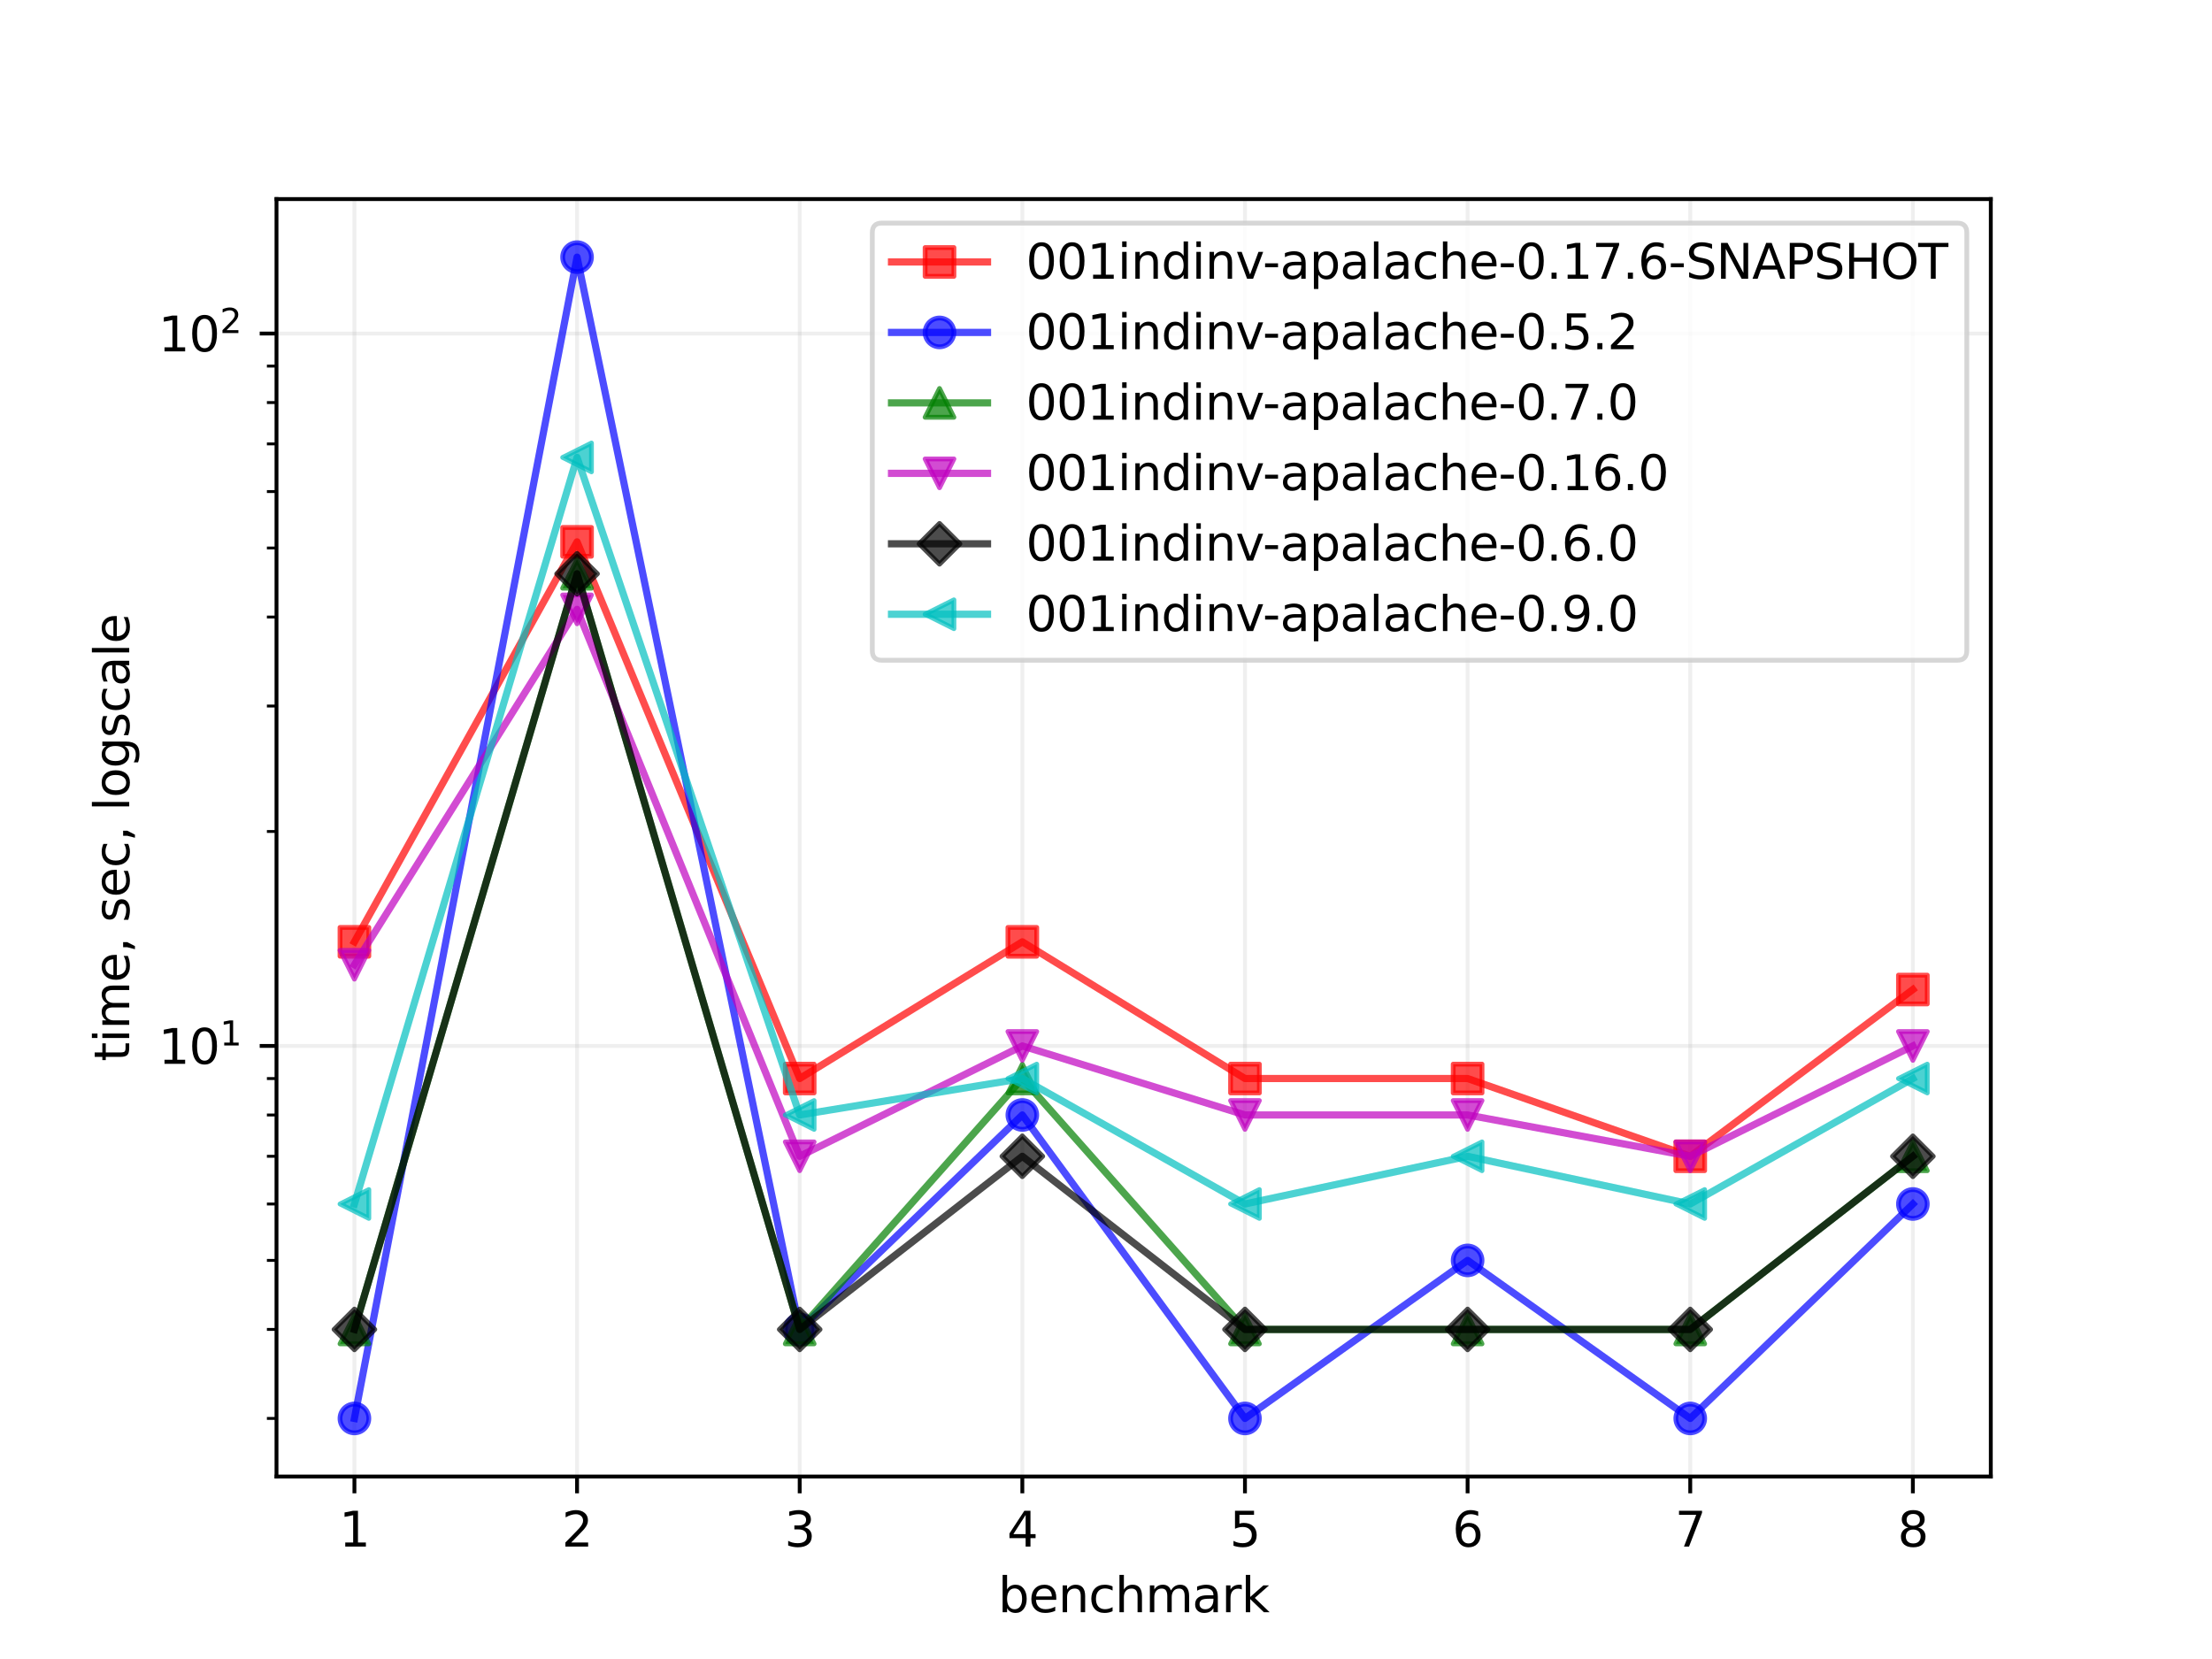<?xml version="1.0" encoding="utf-8" standalone="no"?>
<!DOCTYPE svg PUBLIC "-//W3C//DTD SVG 1.1//EN"
  "http://www.w3.org/Graphics/SVG/1.1/DTD/svg11.dtd">
<svg xmlns:xlink="http://www.w3.org/1999/xlink" width="460.8pt" height="345.6pt" viewBox="0 0 460.8 345.6" xmlns="http://www.w3.org/2000/svg" version="1.1">
 <defs>
  <style type="text/css">*{stroke-linejoin: round; stroke-linecap: butt}</style>
 </defs>
 <g id="figure_1">
  <g id="patch_1">
   <path d="M 0 345.6 
L 460.8 345.6 
L 460.8 0 
L 0 0 
z
" style="fill: #ffffff"/>
  </g>
  <g id="axes_1">
   <g id="patch_2">
    <path d="M 57.6 307.584 
L 414.72 307.584 
L 414.72 41.472 
L 57.6 41.472 
z
" style="fill: #ffffff"/>
   </g>
   <g id="matplotlib.axis_1">
    <g id="xtick_1">
     <g id="line2d_1">
      <path d="M 73.833 307.584 
L 73.833 41.472 
" clip-path="url(#p9f2b29bfc2)" style="fill: none; stroke: #b0b0b0; stroke-opacity: 0.2; stroke-width: 0.8; stroke-linecap: square"/>
     </g>
     <g id="line2d_2">
      <defs>
       <path id="mc6faf57402" d="M 0 0 
L 0 3.5 
" style="stroke: #000000; stroke-width: 0.8"/>
      </defs>
      <g>
       <use xlink:href="#mc6faf57402" x="73.833" y="307.584" style="stroke: #000000; stroke-width: 0.8"/>
      </g>
     </g>
     <g id="text_1">
      <!-- 1 -->
      <g transform="translate(70.651 322.182)scale(0.1 -0.1)">
       <defs>
        <path id="DejaVuSans-31" d="M 794 531 
L 1825 531 
L 1825 4091 
L 703 3866 
L 703 4441 
L 1819 4666 
L 2450 4666 
L 2450 531 
L 3481 531 
L 3481 0 
L 794 0 
L 794 531 
z
" transform="scale(0.016)"/>
       </defs>
       <use xlink:href="#DejaVuSans-31"/>
      </g>
     </g>
    </g>
    <g id="xtick_2">
     <g id="line2d_3">
      <path d="M 120.212 307.584 
L 120.212 41.472 
" clip-path="url(#p9f2b29bfc2)" style="fill: none; stroke: #b0b0b0; stroke-opacity: 0.2; stroke-width: 0.8; stroke-linecap: square"/>
     </g>
     <g id="line2d_4">
      <g>
       <use xlink:href="#mc6faf57402" x="120.212" y="307.584" style="stroke: #000000; stroke-width: 0.8"/>
      </g>
     </g>
     <g id="text_2">
      <!-- 2 -->
      <g transform="translate(117.031 322.182)scale(0.1 -0.1)">
       <defs>
        <path id="DejaVuSans-32" d="M 1228 531 
L 3431 531 
L 3431 0 
L 469 0 
L 469 531 
Q 828 903 1448 1529 
Q 2069 2156 2228 2338 
Q 2531 2678 2651 2914 
Q 2772 3150 2772 3378 
Q 2772 3750 2511 3984 
Q 2250 4219 1831 4219 
Q 1534 4219 1204 4116 
Q 875 4013 500 3803 
L 500 4441 
Q 881 4594 1212 4672 
Q 1544 4750 1819 4750 
Q 2544 4750 2975 4387 
Q 3406 4025 3406 3419 
Q 3406 3131 3298 2873 
Q 3191 2616 2906 2266 
Q 2828 2175 2409 1742 
Q 1991 1309 1228 531 
z
" transform="scale(0.016)"/>
       </defs>
       <use xlink:href="#DejaVuSans-32"/>
      </g>
     </g>
    </g>
    <g id="xtick_3">
     <g id="line2d_5">
      <path d="M 166.591 307.584 
L 166.591 41.472 
" clip-path="url(#p9f2b29bfc2)" style="fill: none; stroke: #b0b0b0; stroke-opacity: 0.2; stroke-width: 0.8; stroke-linecap: square"/>
     </g>
     <g id="line2d_6">
      <g>
       <use xlink:href="#mc6faf57402" x="166.591" y="307.584" style="stroke: #000000; stroke-width: 0.8"/>
      </g>
     </g>
     <g id="text_3">
      <!-- 3 -->
      <g transform="translate(163.41 322.182)scale(0.1 -0.1)">
       <defs>
        <path id="DejaVuSans-33" d="M 2597 2516 
Q 3050 2419 3304 2112 
Q 3559 1806 3559 1356 
Q 3559 666 3084 287 
Q 2609 -91 1734 -91 
Q 1441 -91 1130 -33 
Q 819 25 488 141 
L 488 750 
Q 750 597 1062 519 
Q 1375 441 1716 441 
Q 2309 441 2620 675 
Q 2931 909 2931 1356 
Q 2931 1769 2642 2001 
Q 2353 2234 1838 2234 
L 1294 2234 
L 1294 2753 
L 1863 2753 
Q 2328 2753 2575 2939 
Q 2822 3125 2822 3475 
Q 2822 3834 2567 4026 
Q 2313 4219 1838 4219 
Q 1578 4219 1281 4162 
Q 984 4106 628 3988 
L 628 4550 
Q 988 4650 1302 4700 
Q 1616 4750 1894 4750 
Q 2613 4750 3031 4423 
Q 3450 4097 3450 3541 
Q 3450 3153 3228 2886 
Q 3006 2619 2597 2516 
z
" transform="scale(0.016)"/>
       </defs>
       <use xlink:href="#DejaVuSans-33"/>
      </g>
     </g>
    </g>
    <g id="xtick_4">
     <g id="line2d_7">
      <path d="M 212.97 307.584 
L 212.97 41.472 
" clip-path="url(#p9f2b29bfc2)" style="fill: none; stroke: #b0b0b0; stroke-opacity: 0.2; stroke-width: 0.8; stroke-linecap: square"/>
     </g>
     <g id="line2d_8">
      <g>
       <use xlink:href="#mc6faf57402" x="212.97" y="307.584" style="stroke: #000000; stroke-width: 0.8"/>
      </g>
     </g>
     <g id="text_4">
      <!-- 4 -->
      <g transform="translate(209.789 322.182)scale(0.1 -0.1)">
       <defs>
        <path id="DejaVuSans-34" d="M 2419 4116 
L 825 1625 
L 2419 1625 
L 2419 4116 
z
M 2253 4666 
L 3047 4666 
L 3047 1625 
L 3713 1625 
L 3713 1100 
L 3047 1100 
L 3047 0 
L 2419 0 
L 2419 1100 
L 313 1100 
L 313 1709 
L 2253 4666 
z
" transform="scale(0.016)"/>
       </defs>
       <use xlink:href="#DejaVuSans-34"/>
      </g>
     </g>
    </g>
    <g id="xtick_5">
     <g id="line2d_9">
      <path d="M 259.35 307.584 
L 259.35 41.472 
" clip-path="url(#p9f2b29bfc2)" style="fill: none; stroke: #b0b0b0; stroke-opacity: 0.2; stroke-width: 0.8; stroke-linecap: square"/>
     </g>
     <g id="line2d_10">
      <g>
       <use xlink:href="#mc6faf57402" x="259.35" y="307.584" style="stroke: #000000; stroke-width: 0.8"/>
      </g>
     </g>
     <g id="text_5">
      <!-- 5 -->
      <g transform="translate(256.168 322.182)scale(0.1 -0.1)">
       <defs>
        <path id="DejaVuSans-35" d="M 691 4666 
L 3169 4666 
L 3169 4134 
L 1269 4134 
L 1269 2991 
Q 1406 3038 1543 3061 
Q 1681 3084 1819 3084 
Q 2600 3084 3056 2656 
Q 3513 2228 3513 1497 
Q 3513 744 3044 326 
Q 2575 -91 1722 -91 
Q 1428 -91 1123 -41 
Q 819 9 494 109 
L 494 744 
Q 775 591 1075 516 
Q 1375 441 1709 441 
Q 2250 441 2565 725 
Q 2881 1009 2881 1497 
Q 2881 1984 2565 2268 
Q 2250 2553 1709 2553 
Q 1456 2553 1204 2497 
Q 953 2441 691 2322 
L 691 4666 
z
" transform="scale(0.016)"/>
       </defs>
       <use xlink:href="#DejaVuSans-35"/>
      </g>
     </g>
    </g>
    <g id="xtick_6">
     <g id="line2d_11">
      <path d="M 305.729 307.584 
L 305.729 41.472 
" clip-path="url(#p9f2b29bfc2)" style="fill: none; stroke: #b0b0b0; stroke-opacity: 0.2; stroke-width: 0.8; stroke-linecap: square"/>
     </g>
     <g id="line2d_12">
      <g>
       <use xlink:href="#mc6faf57402" x="305.729" y="307.584" style="stroke: #000000; stroke-width: 0.8"/>
      </g>
     </g>
     <g id="text_6">
      <!-- 6 -->
      <g transform="translate(302.548 322.182)scale(0.1 -0.1)">
       <defs>
        <path id="DejaVuSans-36" d="M 2113 2584 
Q 1688 2584 1439 2293 
Q 1191 2003 1191 1497 
Q 1191 994 1439 701 
Q 1688 409 2113 409 
Q 2538 409 2786 701 
Q 3034 994 3034 1497 
Q 3034 2003 2786 2293 
Q 2538 2584 2113 2584 
z
M 3366 4563 
L 3366 3988 
Q 3128 4100 2886 4159 
Q 2644 4219 2406 4219 
Q 1781 4219 1451 3797 
Q 1122 3375 1075 2522 
Q 1259 2794 1537 2939 
Q 1816 3084 2150 3084 
Q 2853 3084 3261 2657 
Q 3669 2231 3669 1497 
Q 3669 778 3244 343 
Q 2819 -91 2113 -91 
Q 1303 -91 875 529 
Q 447 1150 447 2328 
Q 447 3434 972 4092 
Q 1497 4750 2381 4750 
Q 2619 4750 2861 4703 
Q 3103 4656 3366 4563 
z
" transform="scale(0.016)"/>
       </defs>
       <use xlink:href="#DejaVuSans-36"/>
      </g>
     </g>
    </g>
    <g id="xtick_7">
     <g id="line2d_13">
      <path d="M 352.108 307.584 
L 352.108 41.472 
" clip-path="url(#p9f2b29bfc2)" style="fill: none; stroke: #b0b0b0; stroke-opacity: 0.2; stroke-width: 0.8; stroke-linecap: square"/>
     </g>
     <g id="line2d_14">
      <g>
       <use xlink:href="#mc6faf57402" x="352.108" y="307.584" style="stroke: #000000; stroke-width: 0.8"/>
      </g>
     </g>
     <g id="text_7">
      <!-- 7 -->
      <g transform="translate(348.927 322.182)scale(0.1 -0.1)">
       <defs>
        <path id="DejaVuSans-37" d="M 525 4666 
L 3525 4666 
L 3525 4397 
L 1831 0 
L 1172 0 
L 2766 4134 
L 525 4134 
L 525 4666 
z
" transform="scale(0.016)"/>
       </defs>
       <use xlink:href="#DejaVuSans-37"/>
      </g>
     </g>
    </g>
    <g id="xtick_8">
     <g id="line2d_15">
      <path d="M 398.487 307.584 
L 398.487 41.472 
" clip-path="url(#p9f2b29bfc2)" style="fill: none; stroke: #b0b0b0; stroke-opacity: 0.2; stroke-width: 0.8; stroke-linecap: square"/>
     </g>
     <g id="line2d_16">
      <g>
       <use xlink:href="#mc6faf57402" x="398.487" y="307.584" style="stroke: #000000; stroke-width: 0.8"/>
      </g>
     </g>
     <g id="text_8">
      <!-- 8 -->
      <g transform="translate(395.306 322.182)scale(0.1 -0.1)">
       <defs>
        <path id="DejaVuSans-38" d="M 2034 2216 
Q 1584 2216 1326 1975 
Q 1069 1734 1069 1313 
Q 1069 891 1326 650 
Q 1584 409 2034 409 
Q 2484 409 2743 651 
Q 3003 894 3003 1313 
Q 3003 1734 2745 1975 
Q 2488 2216 2034 2216 
z
M 1403 2484 
Q 997 2584 770 2862 
Q 544 3141 544 3541 
Q 544 4100 942 4425 
Q 1341 4750 2034 4750 
Q 2731 4750 3128 4425 
Q 3525 4100 3525 3541 
Q 3525 3141 3298 2862 
Q 3072 2584 2669 2484 
Q 3125 2378 3379 2068 
Q 3634 1759 3634 1313 
Q 3634 634 3220 271 
Q 2806 -91 2034 -91 
Q 1263 -91 848 271 
Q 434 634 434 1313 
Q 434 1759 690 2068 
Q 947 2378 1403 2484 
z
M 1172 3481 
Q 1172 3119 1398 2916 
Q 1625 2713 2034 2713 
Q 2441 2713 2670 2916 
Q 2900 3119 2900 3481 
Q 2900 3844 2670 4047 
Q 2441 4250 2034 4250 
Q 1625 4250 1398 4047 
Q 1172 3844 1172 3481 
z
" transform="scale(0.016)"/>
       </defs>
       <use xlink:href="#DejaVuSans-38"/>
      </g>
     </g>
    </g>
    <g id="text_9">
     <!-- benchmark -->
     <g transform="translate(207.937 335.861)scale(0.1 -0.1)">
      <defs>
       <path id="DejaVuSans-62" d="M 3116 1747 
Q 3116 2381 2855 2742 
Q 2594 3103 2138 3103 
Q 1681 3103 1420 2742 
Q 1159 2381 1159 1747 
Q 1159 1113 1420 752 
Q 1681 391 2138 391 
Q 2594 391 2855 752 
Q 3116 1113 3116 1747 
z
M 1159 2969 
Q 1341 3281 1617 3432 
Q 1894 3584 2278 3584 
Q 2916 3584 3314 3078 
Q 3713 2572 3713 1747 
Q 3713 922 3314 415 
Q 2916 -91 2278 -91 
Q 1894 -91 1617 61 
Q 1341 213 1159 525 
L 1159 0 
L 581 0 
L 581 4863 
L 1159 4863 
L 1159 2969 
z
" transform="scale(0.016)"/>
       <path id="DejaVuSans-65" d="M 3597 1894 
L 3597 1613 
L 953 1613 
Q 991 1019 1311 708 
Q 1631 397 2203 397 
Q 2534 397 2845 478 
Q 3156 559 3463 722 
L 3463 178 
Q 3153 47 2828 -22 
Q 2503 -91 2169 -91 
Q 1331 -91 842 396 
Q 353 884 353 1716 
Q 353 2575 817 3079 
Q 1281 3584 2069 3584 
Q 2775 3584 3186 3129 
Q 3597 2675 3597 1894 
z
M 3022 2063 
Q 3016 2534 2758 2815 
Q 2500 3097 2075 3097 
Q 1594 3097 1305 2825 
Q 1016 2553 972 2059 
L 3022 2063 
z
" transform="scale(0.016)"/>
       <path id="DejaVuSans-6e" d="M 3513 2113 
L 3513 0 
L 2938 0 
L 2938 2094 
Q 2938 2591 2744 2837 
Q 2550 3084 2163 3084 
Q 1697 3084 1428 2787 
Q 1159 2491 1159 1978 
L 1159 0 
L 581 0 
L 581 3500 
L 1159 3500 
L 1159 2956 
Q 1366 3272 1645 3428 
Q 1925 3584 2291 3584 
Q 2894 3584 3203 3211 
Q 3513 2838 3513 2113 
z
" transform="scale(0.016)"/>
       <path id="DejaVuSans-63" d="M 3122 3366 
L 3122 2828 
Q 2878 2963 2633 3030 
Q 2388 3097 2138 3097 
Q 1578 3097 1268 2742 
Q 959 2388 959 1747 
Q 959 1106 1268 751 
Q 1578 397 2138 397 
Q 2388 397 2633 464 
Q 2878 531 3122 666 
L 3122 134 
Q 2881 22 2623 -34 
Q 2366 -91 2075 -91 
Q 1284 -91 818 406 
Q 353 903 353 1747 
Q 353 2603 823 3093 
Q 1294 3584 2113 3584 
Q 2378 3584 2631 3529 
Q 2884 3475 3122 3366 
z
" transform="scale(0.016)"/>
       <path id="DejaVuSans-68" d="M 3513 2113 
L 3513 0 
L 2938 0 
L 2938 2094 
Q 2938 2591 2744 2837 
Q 2550 3084 2163 3084 
Q 1697 3084 1428 2787 
Q 1159 2491 1159 1978 
L 1159 0 
L 581 0 
L 581 4863 
L 1159 4863 
L 1159 2956 
Q 1366 3272 1645 3428 
Q 1925 3584 2291 3584 
Q 2894 3584 3203 3211 
Q 3513 2838 3513 2113 
z
" transform="scale(0.016)"/>
       <path id="DejaVuSans-6d" d="M 3328 2828 
Q 3544 3216 3844 3400 
Q 4144 3584 4550 3584 
Q 5097 3584 5394 3201 
Q 5691 2819 5691 2113 
L 5691 0 
L 5113 0 
L 5113 2094 
Q 5113 2597 4934 2840 
Q 4756 3084 4391 3084 
Q 3944 3084 3684 2787 
Q 3425 2491 3425 1978 
L 3425 0 
L 2847 0 
L 2847 2094 
Q 2847 2600 2669 2842 
Q 2491 3084 2119 3084 
Q 1678 3084 1418 2786 
Q 1159 2488 1159 1978 
L 1159 0 
L 581 0 
L 581 3500 
L 1159 3500 
L 1159 2956 
Q 1356 3278 1631 3431 
Q 1906 3584 2284 3584 
Q 2666 3584 2933 3390 
Q 3200 3197 3328 2828 
z
" transform="scale(0.016)"/>
       <path id="DejaVuSans-61" d="M 2194 1759 
Q 1497 1759 1228 1600 
Q 959 1441 959 1056 
Q 959 750 1161 570 
Q 1363 391 1709 391 
Q 2188 391 2477 730 
Q 2766 1069 2766 1631 
L 2766 1759 
L 2194 1759 
z
M 3341 1997 
L 3341 0 
L 2766 0 
L 2766 531 
Q 2569 213 2275 61 
Q 1981 -91 1556 -91 
Q 1019 -91 701 211 
Q 384 513 384 1019 
Q 384 1609 779 1909 
Q 1175 2209 1959 2209 
L 2766 2209 
L 2766 2266 
Q 2766 2663 2505 2880 
Q 2244 3097 1772 3097 
Q 1472 3097 1187 3025 
Q 903 2953 641 2809 
L 641 3341 
Q 956 3463 1253 3523 
Q 1550 3584 1831 3584 
Q 2591 3584 2966 3190 
Q 3341 2797 3341 1997 
z
" transform="scale(0.016)"/>
       <path id="DejaVuSans-72" d="M 2631 2963 
Q 2534 3019 2420 3045 
Q 2306 3072 2169 3072 
Q 1681 3072 1420 2755 
Q 1159 2438 1159 1844 
L 1159 0 
L 581 0 
L 581 3500 
L 1159 3500 
L 1159 2956 
Q 1341 3275 1631 3429 
Q 1922 3584 2338 3584 
Q 2397 3584 2469 3576 
Q 2541 3569 2628 3553 
L 2631 2963 
z
" transform="scale(0.016)"/>
       <path id="DejaVuSans-6b" d="M 581 4863 
L 1159 4863 
L 1159 1991 
L 2875 3500 
L 3609 3500 
L 1753 1863 
L 3688 0 
L 2938 0 
L 1159 1709 
L 1159 0 
L 581 0 
L 581 4863 
z
" transform="scale(0.016)"/>
      </defs>
      <use xlink:href="#DejaVuSans-62"/>
      <use xlink:href="#DejaVuSans-65" x="63.477"/>
      <use xlink:href="#DejaVuSans-6e" x="125"/>
      <use xlink:href="#DejaVuSans-63" x="188.379"/>
      <use xlink:href="#DejaVuSans-68" x="243.359"/>
      <use xlink:href="#DejaVuSans-6d" x="306.738"/>
      <use xlink:href="#DejaVuSans-61" x="404.15"/>
      <use xlink:href="#DejaVuSans-72" x="465.43"/>
      <use xlink:href="#DejaVuSans-6b" x="506.543"/>
     </g>
    </g>
   </g>
   <g id="matplotlib.axis_2">
    <g id="ytick_1">
     <g id="line2d_17">
      <path d="M 57.6 217.888 
L 414.72 217.888 
" clip-path="url(#p9f2b29bfc2)" style="fill: none; stroke: #b0b0b0; stroke-opacity: 0.2; stroke-width: 0.8; stroke-linecap: square"/>
     </g>
     <g id="line2d_18">
      <defs>
       <path id="m0eb044077b" d="M 0 0 
L -3.5 0 
" style="stroke: #000000; stroke-width: 0.8"/>
      </defs>
      <g>
       <use xlink:href="#m0eb044077b" x="57.6" y="217.888" style="stroke: #000000; stroke-width: 0.8"/>
      </g>
     </g>
     <g id="text_10">
      <!-- $\mathdefault{10^{1}}$ -->
      <g transform="translate(33 221.687)scale(0.1 -0.1)">
       <defs>
        <path id="DejaVuSans-30" d="M 2034 4250 
Q 1547 4250 1301 3770 
Q 1056 3291 1056 2328 
Q 1056 1369 1301 889 
Q 1547 409 2034 409 
Q 2525 409 2770 889 
Q 3016 1369 3016 2328 
Q 3016 3291 2770 3770 
Q 2525 4250 2034 4250 
z
M 2034 4750 
Q 2819 4750 3233 4129 
Q 3647 3509 3647 2328 
Q 3647 1150 3233 529 
Q 2819 -91 2034 -91 
Q 1250 -91 836 529 
Q 422 1150 422 2328 
Q 422 3509 836 4129 
Q 1250 4750 2034 4750 
z
" transform="scale(0.016)"/>
       </defs>
       <use xlink:href="#DejaVuSans-31" transform="translate(0 0.684)"/>
       <use xlink:href="#DejaVuSans-30" transform="translate(63.623 0.684)"/>
       <use xlink:href="#DejaVuSans-31" transform="translate(128.203 38.966)scale(0.7)"/>
      </g>
     </g>
    </g>
    <g id="ytick_2">
     <g id="line2d_19">
      <path d="M 57.6 69.479 
L 414.72 69.479 
" clip-path="url(#p9f2b29bfc2)" style="fill: none; stroke: #b0b0b0; stroke-opacity: 0.2; stroke-width: 0.8; stroke-linecap: square"/>
     </g>
     <g id="line2d_20">
      <g>
       <use xlink:href="#m0eb044077b" x="57.6" y="69.479" style="stroke: #000000; stroke-width: 0.8"/>
      </g>
     </g>
     <g id="text_11">
      <!-- $\mathdefault{10^{2}}$ -->
      <g transform="translate(33 73.278)scale(0.1 -0.1)">
       <use xlink:href="#DejaVuSans-31" transform="translate(0 0.766)"/>
       <use xlink:href="#DejaVuSans-30" transform="translate(63.623 0.766)"/>
       <use xlink:href="#DejaVuSans-32" transform="translate(128.203 39.047)scale(0.7)"/>
      </g>
     </g>
    </g>
    <g id="ytick_3">
     <g id="line2d_21">
      <defs>
       <path id="m41d580a6a0" d="M 0 0 
L -2 0 
" style="stroke: #000000; stroke-width: 0.6"/>
      </defs>
      <g>
       <use xlink:href="#m41d580a6a0" x="57.6" y="295.488" style="stroke: #000000; stroke-width: 0.6"/>
      </g>
     </g>
    </g>
    <g id="ytick_4">
     <g id="line2d_22">
      <g>
       <use xlink:href="#m41d580a6a0" x="57.6" y="276.946" style="stroke: #000000; stroke-width: 0.6"/>
      </g>
     </g>
    </g>
    <g id="ytick_5">
     <g id="line2d_23">
      <g>
       <use xlink:href="#m41d580a6a0" x="57.6" y="262.564" style="stroke: #000000; stroke-width: 0.6"/>
      </g>
     </g>
    </g>
    <g id="ytick_6">
     <g id="line2d_24">
      <g>
       <use xlink:href="#m41d580a6a0" x="57.6" y="250.812" style="stroke: #000000; stroke-width: 0.6"/>
      </g>
     </g>
    </g>
    <g id="ytick_7">
     <g id="line2d_25">
      <g>
       <use xlink:href="#m41d580a6a0" x="57.6" y="240.877" style="stroke: #000000; stroke-width: 0.6"/>
      </g>
     </g>
    </g>
    <g id="ytick_8">
     <g id="line2d_26">
      <g>
       <use xlink:href="#m41d580a6a0" x="57.6" y="232.27" style="stroke: #000000; stroke-width: 0.6"/>
      </g>
     </g>
    </g>
    <g id="ytick_9">
     <g id="line2d_27">
      <g>
       <use xlink:href="#m41d580a6a0" x="57.6" y="224.679" style="stroke: #000000; stroke-width: 0.6"/>
      </g>
     </g>
    </g>
    <g id="ytick_10">
     <g id="line2d_28">
      <g>
       <use xlink:href="#m41d580a6a0" x="57.6" y="173.212" style="stroke: #000000; stroke-width: 0.6"/>
      </g>
     </g>
    </g>
    <g id="ytick_11">
     <g id="line2d_29">
      <g>
       <use xlink:href="#m41d580a6a0" x="57.6" y="147.079" style="stroke: #000000; stroke-width: 0.6"/>
      </g>
     </g>
    </g>
    <g id="ytick_12">
     <g id="line2d_30">
      <g>
       <use xlink:href="#m41d580a6a0" x="57.6" y="128.537" style="stroke: #000000; stroke-width: 0.6"/>
      </g>
     </g>
    </g>
    <g id="ytick_13">
     <g id="line2d_31">
      <g>
       <use xlink:href="#m41d580a6a0" x="57.6" y="114.155" style="stroke: #000000; stroke-width: 0.6"/>
      </g>
     </g>
    </g>
    <g id="ytick_14">
     <g id="line2d_32">
      <g>
       <use xlink:href="#m41d580a6a0" x="57.6" y="102.403" style="stroke: #000000; stroke-width: 0.6"/>
      </g>
     </g>
    </g>
    <g id="ytick_15">
     <g id="line2d_33">
      <g>
       <use xlink:href="#m41d580a6a0" x="57.6" y="92.468" style="stroke: #000000; stroke-width: 0.6"/>
      </g>
     </g>
    </g>
    <g id="ytick_16">
     <g id="line2d_34">
      <g>
       <use xlink:href="#m41d580a6a0" x="57.6" y="83.861" style="stroke: #000000; stroke-width: 0.6"/>
      </g>
     </g>
    </g>
    <g id="ytick_17">
     <g id="line2d_35">
      <g>
       <use xlink:href="#m41d580a6a0" x="57.6" y="76.27" style="stroke: #000000; stroke-width: 0.6"/>
      </g>
     </g>
    </g>
    <g id="text_12">
     <!-- time, sec, logscale -->
     <g transform="translate(26.92 221.117)rotate(-90)scale(0.1 -0.1)">
      <defs>
       <path id="DejaVuSans-74" d="M 1172 4494 
L 1172 3500 
L 2356 3500 
L 2356 3053 
L 1172 3053 
L 1172 1153 
Q 1172 725 1289 603 
Q 1406 481 1766 481 
L 2356 481 
L 2356 0 
L 1766 0 
Q 1100 0 847 248 
Q 594 497 594 1153 
L 594 3053 
L 172 3053 
L 172 3500 
L 594 3500 
L 594 4494 
L 1172 4494 
z
" transform="scale(0.016)"/>
       <path id="DejaVuSans-69" d="M 603 3500 
L 1178 3500 
L 1178 0 
L 603 0 
L 603 3500 
z
M 603 4863 
L 1178 4863 
L 1178 4134 
L 603 4134 
L 603 4863 
z
" transform="scale(0.016)"/>
       <path id="DejaVuSans-2c" d="M 750 794 
L 1409 794 
L 1409 256 
L 897 -744 
L 494 -744 
L 750 256 
L 750 794 
z
" transform="scale(0.016)"/>
       <path id="DejaVuSans-20" transform="scale(0.016)"/>
       <path id="DejaVuSans-73" d="M 2834 3397 
L 2834 2853 
Q 2591 2978 2328 3040 
Q 2066 3103 1784 3103 
Q 1356 3103 1142 2972 
Q 928 2841 928 2578 
Q 928 2378 1081 2264 
Q 1234 2150 1697 2047 
L 1894 2003 
Q 2506 1872 2764 1633 
Q 3022 1394 3022 966 
Q 3022 478 2636 193 
Q 2250 -91 1575 -91 
Q 1294 -91 989 -36 
Q 684 19 347 128 
L 347 722 
Q 666 556 975 473 
Q 1284 391 1588 391 
Q 1994 391 2212 530 
Q 2431 669 2431 922 
Q 2431 1156 2273 1281 
Q 2116 1406 1581 1522 
L 1381 1569 
Q 847 1681 609 1914 
Q 372 2147 372 2553 
Q 372 3047 722 3315 
Q 1072 3584 1716 3584 
Q 2034 3584 2315 3537 
Q 2597 3491 2834 3397 
z
" transform="scale(0.016)"/>
       <path id="DejaVuSans-6c" d="M 603 4863 
L 1178 4863 
L 1178 0 
L 603 0 
L 603 4863 
z
" transform="scale(0.016)"/>
       <path id="DejaVuSans-6f" d="M 1959 3097 
Q 1497 3097 1228 2736 
Q 959 2375 959 1747 
Q 959 1119 1226 758 
Q 1494 397 1959 397 
Q 2419 397 2687 759 
Q 2956 1122 2956 1747 
Q 2956 2369 2687 2733 
Q 2419 3097 1959 3097 
z
M 1959 3584 
Q 2709 3584 3137 3096 
Q 3566 2609 3566 1747 
Q 3566 888 3137 398 
Q 2709 -91 1959 -91 
Q 1206 -91 779 398 
Q 353 888 353 1747 
Q 353 2609 779 3096 
Q 1206 3584 1959 3584 
z
" transform="scale(0.016)"/>
       <path id="DejaVuSans-67" d="M 2906 1791 
Q 2906 2416 2648 2759 
Q 2391 3103 1925 3103 
Q 1463 3103 1205 2759 
Q 947 2416 947 1791 
Q 947 1169 1205 825 
Q 1463 481 1925 481 
Q 2391 481 2648 825 
Q 2906 1169 2906 1791 
z
M 3481 434 
Q 3481 -459 3084 -895 
Q 2688 -1331 1869 -1331 
Q 1566 -1331 1297 -1286 
Q 1028 -1241 775 -1147 
L 775 -588 
Q 1028 -725 1275 -790 
Q 1522 -856 1778 -856 
Q 2344 -856 2625 -561 
Q 2906 -266 2906 331 
L 2906 616 
Q 2728 306 2450 153 
Q 2172 0 1784 0 
Q 1141 0 747 490 
Q 353 981 353 1791 
Q 353 2603 747 3093 
Q 1141 3584 1784 3584 
Q 2172 3584 2450 3431 
Q 2728 3278 2906 2969 
L 2906 3500 
L 3481 3500 
L 3481 434 
z
" transform="scale(0.016)"/>
      </defs>
      <use xlink:href="#DejaVuSans-74"/>
      <use xlink:href="#DejaVuSans-69" x="39.209"/>
      <use xlink:href="#DejaVuSans-6d" x="66.992"/>
      <use xlink:href="#DejaVuSans-65" x="164.404"/>
      <use xlink:href="#DejaVuSans-2c" x="225.928"/>
      <use xlink:href="#DejaVuSans-20" x="257.715"/>
      <use xlink:href="#DejaVuSans-73" x="289.502"/>
      <use xlink:href="#DejaVuSans-65" x="341.602"/>
      <use xlink:href="#DejaVuSans-63" x="403.125"/>
      <use xlink:href="#DejaVuSans-2c" x="458.105"/>
      <use xlink:href="#DejaVuSans-20" x="489.893"/>
      <use xlink:href="#DejaVuSans-6c" x="521.68"/>
      <use xlink:href="#DejaVuSans-6f" x="549.463"/>
      <use xlink:href="#DejaVuSans-67" x="610.645"/>
      <use xlink:href="#DejaVuSans-73" x="674.121"/>
      <use xlink:href="#DejaVuSans-63" x="726.221"/>
      <use xlink:href="#DejaVuSans-61" x="781.201"/>
      <use xlink:href="#DejaVuSans-6c" x="842.48"/>
      <use xlink:href="#DejaVuSans-65" x="870.264"/>
     </g>
    </g>
   </g>
   <g id="line2d_36">
    <path d="M 73.833 196.201 
L 120.212 112.878 
L 166.591 224.679 
L 212.97 196.201 
L 259.35 224.679 
L 305.729 224.679 
L 352.108 240.877 
L 398.487 206.137 
" clip-path="url(#p9f2b29bfc2)" style="fill: none; stroke: #ff0000; stroke-opacity: 0.7; stroke-width: 1.5; stroke-linecap: square"/>
    <defs>
     <path id="m58837fddb7" d="M -3 3 
L 3 3 
L 3 -3 
L -3 -3 
z
" style="stroke: #ff0000; stroke-opacity: 0.7; stroke-linejoin: miter"/>
    </defs>
    <g clip-path="url(#p9f2b29bfc2)">
     <use xlink:href="#m58837fddb7" x="73.833" y="196.201" style="fill: #ff0000; fill-opacity: 0.7; stroke: #ff0000; stroke-opacity: 0.7; stroke-linejoin: miter"/>
     <use xlink:href="#m58837fddb7" x="120.212" y="112.878" style="fill: #ff0000; fill-opacity: 0.7; stroke: #ff0000; stroke-opacity: 0.7; stroke-linejoin: miter"/>
     <use xlink:href="#m58837fddb7" x="166.591" y="224.679" style="fill: #ff0000; fill-opacity: 0.7; stroke: #ff0000; stroke-opacity: 0.7; stroke-linejoin: miter"/>
     <use xlink:href="#m58837fddb7" x="212.97" y="196.201" style="fill: #ff0000; fill-opacity: 0.7; stroke: #ff0000; stroke-opacity: 0.7; stroke-linejoin: miter"/>
     <use xlink:href="#m58837fddb7" x="259.35" y="224.679" style="fill: #ff0000; fill-opacity: 0.7; stroke: #ff0000; stroke-opacity: 0.7; stroke-linejoin: miter"/>
     <use xlink:href="#m58837fddb7" x="305.729" y="224.679" style="fill: #ff0000; fill-opacity: 0.7; stroke: #ff0000; stroke-opacity: 0.7; stroke-linejoin: miter"/>
     <use xlink:href="#m58837fddb7" x="352.108" y="240.877" style="fill: #ff0000; fill-opacity: 0.7; stroke: #ff0000; stroke-opacity: 0.7; stroke-linejoin: miter"/>
     <use xlink:href="#m58837fddb7" x="398.487" y="206.137" style="fill: #ff0000; fill-opacity: 0.7; stroke: #ff0000; stroke-opacity: 0.7; stroke-linejoin: miter"/>
    </g>
   </g>
   <g id="line2d_37">
    <path d="M 73.833 295.488 
L 120.212 53.568 
L 166.591 276.946 
L 212.97 232.27 
L 259.35 295.488 
L 305.729 262.564 
L 352.108 295.488 
L 398.487 250.812 
" clip-path="url(#p9f2b29bfc2)" style="fill: none; stroke: #0000ff; stroke-opacity: 0.7; stroke-width: 1.5; stroke-linecap: square"/>
    <defs>
     <path id="m1a757623f2" d="M 0 3 
C 0.796 3 1.559 2.684 2.121 2.121 
C 2.684 1.559 3 0.796 3 0 
C 3 -0.796 2.684 -1.559 2.121 -2.121 
C 1.559 -2.684 0.796 -3 0 -3 
C -0.796 -3 -1.559 -2.684 -2.121 -2.121 
C -2.684 -1.559 -3 -0.796 -3 0 
C -3 0.796 -2.684 1.559 -2.121 2.121 
C -1.559 2.684 -0.796 3 0 3 
z
" style="stroke: #0000ff; stroke-opacity: 0.7"/>
    </defs>
    <g clip-path="url(#p9f2b29bfc2)">
     <use xlink:href="#m1a757623f2" x="73.833" y="295.488" style="fill: #0000ff; fill-opacity: 0.7; stroke: #0000ff; stroke-opacity: 0.7"/>
     <use xlink:href="#m1a757623f2" x="120.212" y="53.568" style="fill: #0000ff; fill-opacity: 0.7; stroke: #0000ff; stroke-opacity: 0.7"/>
     <use xlink:href="#m1a757623f2" x="166.591" y="276.946" style="fill: #0000ff; fill-opacity: 0.7; stroke: #0000ff; stroke-opacity: 0.7"/>
     <use xlink:href="#m1a757623f2" x="212.97" y="232.27" style="fill: #0000ff; fill-opacity: 0.7; stroke: #0000ff; stroke-opacity: 0.7"/>
     <use xlink:href="#m1a757623f2" x="259.35" y="295.488" style="fill: #0000ff; fill-opacity: 0.7; stroke: #0000ff; stroke-opacity: 0.7"/>
     <use xlink:href="#m1a757623f2" x="305.729" y="262.564" style="fill: #0000ff; fill-opacity: 0.7; stroke: #0000ff; stroke-opacity: 0.7"/>
     <use xlink:href="#m1a757623f2" x="352.108" y="295.488" style="fill: #0000ff; fill-opacity: 0.7; stroke: #0000ff; stroke-opacity: 0.7"/>
     <use xlink:href="#m1a757623f2" x="398.487" y="250.812" style="fill: #0000ff; fill-opacity: 0.7; stroke: #0000ff; stroke-opacity: 0.7"/>
    </g>
   </g>
   <g id="line2d_38">
    <path d="M 73.833 276.946 
L 120.212 119.529 
L 166.591 276.946 
L 212.97 224.679 
L 259.35 276.946 
L 305.729 276.946 
L 352.108 276.946 
L 398.487 240.877 
" clip-path="url(#p9f2b29bfc2)" style="fill: none; stroke: #008000; stroke-opacity: 0.7; stroke-width: 1.5; stroke-linecap: square"/>
    <defs>
     <path id="mbdad03b5f7" d="M 0 -3 
L -3 3 
L 3 3 
z
" style="stroke: #008000; stroke-opacity: 0.7; stroke-linejoin: miter"/>
    </defs>
    <g clip-path="url(#p9f2b29bfc2)">
     <use xlink:href="#mbdad03b5f7" x="73.833" y="276.946" style="fill: #008000; fill-opacity: 0.7; stroke: #008000; stroke-opacity: 0.7; stroke-linejoin: miter"/>
     <use xlink:href="#mbdad03b5f7" x="120.212" y="119.529" style="fill: #008000; fill-opacity: 0.7; stroke: #008000; stroke-opacity: 0.7; stroke-linejoin: miter"/>
     <use xlink:href="#mbdad03b5f7" x="166.591" y="276.946" style="fill: #008000; fill-opacity: 0.7; stroke: #008000; stroke-opacity: 0.7; stroke-linejoin: miter"/>
     <use xlink:href="#mbdad03b5f7" x="212.97" y="224.679" style="fill: #008000; fill-opacity: 0.7; stroke: #008000; stroke-opacity: 0.7; stroke-linejoin: miter"/>
     <use xlink:href="#mbdad03b5f7" x="259.35" y="276.946" style="fill: #008000; fill-opacity: 0.7; stroke: #008000; stroke-opacity: 0.7; stroke-linejoin: miter"/>
     <use xlink:href="#mbdad03b5f7" x="305.729" y="276.946" style="fill: #008000; fill-opacity: 0.7; stroke: #008000; stroke-opacity: 0.7; stroke-linejoin: miter"/>
     <use xlink:href="#mbdad03b5f7" x="352.108" y="276.946" style="fill: #008000; fill-opacity: 0.7; stroke: #008000; stroke-opacity: 0.7; stroke-linejoin: miter"/>
     <use xlink:href="#mbdad03b5f7" x="398.487" y="240.877" style="fill: #008000; fill-opacity: 0.7; stroke: #008000; stroke-opacity: 0.7; stroke-linejoin: miter"/>
    </g>
   </g>
   <g id="line2d_39">
    <path d="M 73.833 200.978 
L 120.212 126.945 
L 166.591 240.877 
L 212.97 217.888 
L 259.35 232.27 
L 305.729 232.27 
L 352.108 240.877 
L 398.487 217.888 
" clip-path="url(#p9f2b29bfc2)" style="fill: none; stroke: #bf00bf; stroke-opacity: 0.7; stroke-width: 1.5; stroke-linecap: square"/>
    <defs>
     <path id="mb0da09f5a1" d="M -0 3 
L 3 -3 
L -3 -3 
z
" style="stroke: #bf00bf; stroke-opacity: 0.7; stroke-linejoin: miter"/>
    </defs>
    <g clip-path="url(#p9f2b29bfc2)">
     <use xlink:href="#mb0da09f5a1" x="73.833" y="200.978" style="fill: #bf00bf; fill-opacity: 0.7; stroke: #bf00bf; stroke-opacity: 0.7; stroke-linejoin: miter"/>
     <use xlink:href="#mb0da09f5a1" x="120.212" y="126.945" style="fill: #bf00bf; fill-opacity: 0.7; stroke: #bf00bf; stroke-opacity: 0.7; stroke-linejoin: miter"/>
     <use xlink:href="#mb0da09f5a1" x="166.591" y="240.877" style="fill: #bf00bf; fill-opacity: 0.7; stroke: #bf00bf; stroke-opacity: 0.7; stroke-linejoin: miter"/>
     <use xlink:href="#mb0da09f5a1" x="212.97" y="217.888" style="fill: #bf00bf; fill-opacity: 0.7; stroke: #bf00bf; stroke-opacity: 0.7; stroke-linejoin: miter"/>
     <use xlink:href="#mb0da09f5a1" x="259.35" y="232.27" style="fill: #bf00bf; fill-opacity: 0.7; stroke: #bf00bf; stroke-opacity: 0.7; stroke-linejoin: miter"/>
     <use xlink:href="#mb0da09f5a1" x="305.729" y="232.27" style="fill: #bf00bf; fill-opacity: 0.7; stroke: #bf00bf; stroke-opacity: 0.7; stroke-linejoin: miter"/>
     <use xlink:href="#mb0da09f5a1" x="352.108" y="240.877" style="fill: #bf00bf; fill-opacity: 0.7; stroke: #bf00bf; stroke-opacity: 0.7; stroke-linejoin: miter"/>
     <use xlink:href="#mb0da09f5a1" x="398.487" y="217.888" style="fill: #bf00bf; fill-opacity: 0.7; stroke: #bf00bf; stroke-opacity: 0.7; stroke-linejoin: miter"/>
    </g>
   </g>
   <g id="line2d_40">
    <path d="M 73.833 276.946 
L 120.212 119.529 
L 166.591 276.946 
L 212.97 240.877 
L 259.35 276.946 
L 305.729 276.946 
L 352.108 276.946 
L 398.487 240.877 
" clip-path="url(#p9f2b29bfc2)" style="fill: none; stroke: #000000; stroke-opacity: 0.7; stroke-width: 1.5; stroke-linecap: square"/>
    <defs>
     <path id="ma009f21376" d="M -0 4.243 
L 4.243 0 
L 0 -4.243 
L -4.243 -0 
z
" style="stroke: #000000; stroke-opacity: 0.7; stroke-linejoin: miter"/>
    </defs>
    <g clip-path="url(#p9f2b29bfc2)">
     <use xlink:href="#ma009f21376" x="73.833" y="276.946" style="fill-opacity: 0.7; stroke: #000000; stroke-opacity: 0.7; stroke-linejoin: miter"/>
     <use xlink:href="#ma009f21376" x="120.212" y="119.529" style="fill-opacity: 0.7; stroke: #000000; stroke-opacity: 0.7; stroke-linejoin: miter"/>
     <use xlink:href="#ma009f21376" x="166.591" y="276.946" style="fill-opacity: 0.7; stroke: #000000; stroke-opacity: 0.7; stroke-linejoin: miter"/>
     <use xlink:href="#ma009f21376" x="212.97" y="240.877" style="fill-opacity: 0.7; stroke: #000000; stroke-opacity: 0.7; stroke-linejoin: miter"/>
     <use xlink:href="#ma009f21376" x="259.35" y="276.946" style="fill-opacity: 0.7; stroke: #000000; stroke-opacity: 0.7; stroke-linejoin: miter"/>
     <use xlink:href="#ma009f21376" x="305.729" y="276.946" style="fill-opacity: 0.7; stroke: #000000; stroke-opacity: 0.7; stroke-linejoin: miter"/>
     <use xlink:href="#ma009f21376" x="352.108" y="276.946" style="fill-opacity: 0.7; stroke: #000000; stroke-opacity: 0.7; stroke-linejoin: miter"/>
     <use xlink:href="#ma009f21376" x="398.487" y="240.877" style="fill-opacity: 0.7; stroke: #000000; stroke-opacity: 0.7; stroke-linejoin: miter"/>
    </g>
   </g>
   <g id="line2d_41">
    <path d="M 73.833 250.812 
L 120.212 95.291 
L 166.591 232.27 
L 212.97 224.679 
L 259.35 250.812 
L 305.729 240.877 
L 352.108 250.812 
L 398.487 224.679 
" clip-path="url(#p9f2b29bfc2)" style="fill: none; stroke: #00bfbf; stroke-opacity: 0.7; stroke-width: 1.5; stroke-linecap: square"/>
    <defs>
     <path id="ma2ee2c6a87" d="M -3 -0 
L 3 3 
L 3 -3 
z
" style="stroke: #00bfbf; stroke-opacity: 0.7; stroke-linejoin: miter"/>
    </defs>
    <g clip-path="url(#p9f2b29bfc2)">
     <use xlink:href="#ma2ee2c6a87" x="73.833" y="250.812" style="fill: #00bfbf; fill-opacity: 0.7; stroke: #00bfbf; stroke-opacity: 0.7; stroke-linejoin: miter"/>
     <use xlink:href="#ma2ee2c6a87" x="120.212" y="95.291" style="fill: #00bfbf; fill-opacity: 0.7; stroke: #00bfbf; stroke-opacity: 0.7; stroke-linejoin: miter"/>
     <use xlink:href="#ma2ee2c6a87" x="166.591" y="232.27" style="fill: #00bfbf; fill-opacity: 0.7; stroke: #00bfbf; stroke-opacity: 0.7; stroke-linejoin: miter"/>
     <use xlink:href="#ma2ee2c6a87" x="212.97" y="224.679" style="fill: #00bfbf; fill-opacity: 0.7; stroke: #00bfbf; stroke-opacity: 0.7; stroke-linejoin: miter"/>
     <use xlink:href="#ma2ee2c6a87" x="259.35" y="250.812" style="fill: #00bfbf; fill-opacity: 0.7; stroke: #00bfbf; stroke-opacity: 0.7; stroke-linejoin: miter"/>
     <use xlink:href="#ma2ee2c6a87" x="305.729" y="240.877" style="fill: #00bfbf; fill-opacity: 0.7; stroke: #00bfbf; stroke-opacity: 0.7; stroke-linejoin: miter"/>
     <use xlink:href="#ma2ee2c6a87" x="352.108" y="250.812" style="fill: #00bfbf; fill-opacity: 0.7; stroke: #00bfbf; stroke-opacity: 0.7; stroke-linejoin: miter"/>
     <use xlink:href="#ma2ee2c6a87" x="398.487" y="224.679" style="fill: #00bfbf; fill-opacity: 0.7; stroke: #00bfbf; stroke-opacity: 0.7; stroke-linejoin: miter"/>
    </g>
   </g>
   <g id="patch_3">
    <path d="M 57.6 307.584 
L 57.6 41.472 
" style="fill: none; stroke: #000000; stroke-width: 0.8; stroke-linejoin: miter; stroke-linecap: square"/>
   </g>
   <g id="patch_4">
    <path d="M 414.72 307.584 
L 414.72 41.472 
" style="fill: none; stroke: #000000; stroke-width: 0.8; stroke-linejoin: miter; stroke-linecap: square"/>
   </g>
   <g id="patch_5">
    <path d="M 57.6 307.584 
L 414.72 307.584 
" style="fill: none; stroke: #000000; stroke-width: 0.8; stroke-linejoin: miter; stroke-linecap: square"/>
   </g>
   <g id="patch_6">
    <path d="M 57.6 41.472 
L 414.72 41.472 
" style="fill: none; stroke: #000000; stroke-width: 0.8; stroke-linejoin: miter; stroke-linecap: square"/>
   </g>
   <g id="legend_1">
    <g id="patch_7">
     <path d="M 183.718 137.541 
L 407.72 137.541 
Q 409.72 137.541 409.72 135.541 
L 409.72 48.472 
Q 409.72 46.472 407.72 46.472 
L 183.718 46.472 
Q 181.718 46.472 181.718 48.472 
L 181.718 135.541 
Q 181.718 137.541 183.718 137.541 
z
" style="fill: #ffffff; opacity: 0.8; stroke: #cccccc; stroke-linejoin: miter"/>
    </g>
    <g id="line2d_42">
     <path d="M 185.718 54.57 
L 195.718 54.57 
L 205.718 54.57 
" style="fill: none; stroke: #ff0000; stroke-opacity: 0.7; stroke-width: 1.5; stroke-linecap: square"/>
     <g>
      <use xlink:href="#m58837fddb7" x="195.718" y="54.57" style="fill: #ff0000; fill-opacity: 0.7; stroke: #ff0000; stroke-opacity: 0.7; stroke-linejoin: miter"/>
     </g>
    </g>
    <g id="text_13">
     <!-- 001indinv-apalache-0.17.6-SNAPSHOT -->
     <g transform="translate(213.718 58.07)scale(0.1 -0.1)">
      <defs>
       <path id="DejaVuSans-64" d="M 2906 2969 
L 2906 4863 
L 3481 4863 
L 3481 0 
L 2906 0 
L 2906 525 
Q 2725 213 2448 61 
Q 2172 -91 1784 -91 
Q 1150 -91 751 415 
Q 353 922 353 1747 
Q 353 2572 751 3078 
Q 1150 3584 1784 3584 
Q 2172 3584 2448 3432 
Q 2725 3281 2906 2969 
z
M 947 1747 
Q 947 1113 1208 752 
Q 1469 391 1925 391 
Q 2381 391 2643 752 
Q 2906 1113 2906 1747 
Q 2906 2381 2643 2742 
Q 2381 3103 1925 3103 
Q 1469 3103 1208 2742 
Q 947 2381 947 1747 
z
" transform="scale(0.016)"/>
       <path id="DejaVuSans-76" d="M 191 3500 
L 800 3500 
L 1894 563 
L 2988 3500 
L 3597 3500 
L 2284 0 
L 1503 0 
L 191 3500 
z
" transform="scale(0.016)"/>
       <path id="DejaVuSans-2d" d="M 313 2009 
L 1997 2009 
L 1997 1497 
L 313 1497 
L 313 2009 
z
" transform="scale(0.016)"/>
       <path id="DejaVuSans-70" d="M 1159 525 
L 1159 -1331 
L 581 -1331 
L 581 3500 
L 1159 3500 
L 1159 2969 
Q 1341 3281 1617 3432 
Q 1894 3584 2278 3584 
Q 2916 3584 3314 3078 
Q 3713 2572 3713 1747 
Q 3713 922 3314 415 
Q 2916 -91 2278 -91 
Q 1894 -91 1617 61 
Q 1341 213 1159 525 
z
M 3116 1747 
Q 3116 2381 2855 2742 
Q 2594 3103 2138 3103 
Q 1681 3103 1420 2742 
Q 1159 2381 1159 1747 
Q 1159 1113 1420 752 
Q 1681 391 2138 391 
Q 2594 391 2855 752 
Q 3116 1113 3116 1747 
z
" transform="scale(0.016)"/>
       <path id="DejaVuSans-2e" d="M 684 794 
L 1344 794 
L 1344 0 
L 684 0 
L 684 794 
z
" transform="scale(0.016)"/>
       <path id="DejaVuSans-53" d="M 3425 4513 
L 3425 3897 
Q 3066 4069 2747 4153 
Q 2428 4238 2131 4238 
Q 1616 4238 1336 4038 
Q 1056 3838 1056 3469 
Q 1056 3159 1242 3001 
Q 1428 2844 1947 2747 
L 2328 2669 
Q 3034 2534 3370 2195 
Q 3706 1856 3706 1288 
Q 3706 609 3251 259 
Q 2797 -91 1919 -91 
Q 1588 -91 1214 -16 
Q 841 59 441 206 
L 441 856 
Q 825 641 1194 531 
Q 1563 422 1919 422 
Q 2459 422 2753 634 
Q 3047 847 3047 1241 
Q 3047 1584 2836 1778 
Q 2625 1972 2144 2069 
L 1759 2144 
Q 1053 2284 737 2584 
Q 422 2884 422 3419 
Q 422 4038 858 4394 
Q 1294 4750 2059 4750 
Q 2388 4750 2728 4690 
Q 3069 4631 3425 4513 
z
" transform="scale(0.016)"/>
       <path id="DejaVuSans-4e" d="M 628 4666 
L 1478 4666 
L 3547 763 
L 3547 4666 
L 4159 4666 
L 4159 0 
L 3309 0 
L 1241 3903 
L 1241 0 
L 628 0 
L 628 4666 
z
" transform="scale(0.016)"/>
       <path id="DejaVuSans-41" d="M 2188 4044 
L 1331 1722 
L 3047 1722 
L 2188 4044 
z
M 1831 4666 
L 2547 4666 
L 4325 0 
L 3669 0 
L 3244 1197 
L 1141 1197 
L 716 0 
L 50 0 
L 1831 4666 
z
" transform="scale(0.016)"/>
       <path id="DejaVuSans-50" d="M 1259 4147 
L 1259 2394 
L 2053 2394 
Q 2494 2394 2734 2622 
Q 2975 2850 2975 3272 
Q 2975 3691 2734 3919 
Q 2494 4147 2053 4147 
L 1259 4147 
z
M 628 4666 
L 2053 4666 
Q 2838 4666 3239 4311 
Q 3641 3956 3641 3272 
Q 3641 2581 3239 2228 
Q 2838 1875 2053 1875 
L 1259 1875 
L 1259 0 
L 628 0 
L 628 4666 
z
" transform="scale(0.016)"/>
       <path id="DejaVuSans-48" d="M 628 4666 
L 1259 4666 
L 1259 2753 
L 3553 2753 
L 3553 4666 
L 4184 4666 
L 4184 0 
L 3553 0 
L 3553 2222 
L 1259 2222 
L 1259 0 
L 628 0 
L 628 4666 
z
" transform="scale(0.016)"/>
       <path id="DejaVuSans-4f" d="M 2522 4238 
Q 1834 4238 1429 3725 
Q 1025 3213 1025 2328 
Q 1025 1447 1429 934 
Q 1834 422 2522 422 
Q 3209 422 3611 934 
Q 4013 1447 4013 2328 
Q 4013 3213 3611 3725 
Q 3209 4238 2522 4238 
z
M 2522 4750 
Q 3503 4750 4090 4092 
Q 4678 3434 4678 2328 
Q 4678 1225 4090 567 
Q 3503 -91 2522 -91 
Q 1538 -91 948 565 
Q 359 1222 359 2328 
Q 359 3434 948 4092 
Q 1538 4750 2522 4750 
z
" transform="scale(0.016)"/>
       <path id="DejaVuSans-54" d="M -19 4666 
L 3928 4666 
L 3928 4134 
L 2272 4134 
L 2272 0 
L 1638 0 
L 1638 4134 
L -19 4134 
L -19 4666 
z
" transform="scale(0.016)"/>
      </defs>
      <use xlink:href="#DejaVuSans-30"/>
      <use xlink:href="#DejaVuSans-30" x="63.623"/>
      <use xlink:href="#DejaVuSans-31" x="127.246"/>
      <use xlink:href="#DejaVuSans-69" x="190.869"/>
      <use xlink:href="#DejaVuSans-6e" x="218.652"/>
      <use xlink:href="#DejaVuSans-64" x="282.031"/>
      <use xlink:href="#DejaVuSans-69" x="345.508"/>
      <use xlink:href="#DejaVuSans-6e" x="373.291"/>
      <use xlink:href="#DejaVuSans-76" x="436.67"/>
      <use xlink:href="#DejaVuSans-2d" x="493.225"/>
      <use xlink:href="#DejaVuSans-61" x="529.309"/>
      <use xlink:href="#DejaVuSans-70" x="590.588"/>
      <use xlink:href="#DejaVuSans-61" x="654.064"/>
      <use xlink:href="#DejaVuSans-6c" x="715.344"/>
      <use xlink:href="#DejaVuSans-61" x="743.127"/>
      <use xlink:href="#DejaVuSans-63" x="804.406"/>
      <use xlink:href="#DejaVuSans-68" x="859.387"/>
      <use xlink:href="#DejaVuSans-65" x="922.766"/>
      <use xlink:href="#DejaVuSans-2d" x="984.289"/>
      <use xlink:href="#DejaVuSans-30" x="1020.373"/>
      <use xlink:href="#DejaVuSans-2e" x="1083.996"/>
      <use xlink:href="#DejaVuSans-31" x="1115.783"/>
      <use xlink:href="#DejaVuSans-37" x="1179.406"/>
      <use xlink:href="#DejaVuSans-2e" x="1243.029"/>
      <use xlink:href="#DejaVuSans-36" x="1274.816"/>
      <use xlink:href="#DejaVuSans-2d" x="1338.439"/>
      <use xlink:href="#DejaVuSans-53" x="1374.523"/>
      <use xlink:href="#DejaVuSans-4e" x="1438"/>
      <use xlink:href="#DejaVuSans-41" x="1512.805"/>
      <use xlink:href="#DejaVuSans-50" x="1581.213"/>
      <use xlink:href="#DejaVuSans-53" x="1641.516"/>
      <use xlink:href="#DejaVuSans-48" x="1704.992"/>
      <use xlink:href="#DejaVuSans-4f" x="1780.188"/>
      <use xlink:href="#DejaVuSans-54" x="1858.898"/>
     </g>
    </g>
    <g id="line2d_43">
     <path d="M 185.718 69.249 
L 195.718 69.249 
L 205.718 69.249 
" style="fill: none; stroke: #0000ff; stroke-opacity: 0.7; stroke-width: 1.5; stroke-linecap: square"/>
     <g>
      <use xlink:href="#m1a757623f2" x="195.718" y="69.249" style="fill: #0000ff; fill-opacity: 0.7; stroke: #0000ff; stroke-opacity: 0.7"/>
     </g>
    </g>
    <g id="text_14">
     <!-- 001indinv-apalache-0.5.2 -->
     <g transform="translate(213.718 72.749)scale(0.1 -0.1)">
      <use xlink:href="#DejaVuSans-30"/>
      <use xlink:href="#DejaVuSans-30" x="63.623"/>
      <use xlink:href="#DejaVuSans-31" x="127.246"/>
      <use xlink:href="#DejaVuSans-69" x="190.869"/>
      <use xlink:href="#DejaVuSans-6e" x="218.652"/>
      <use xlink:href="#DejaVuSans-64" x="282.031"/>
      <use xlink:href="#DejaVuSans-69" x="345.508"/>
      <use xlink:href="#DejaVuSans-6e" x="373.291"/>
      <use xlink:href="#DejaVuSans-76" x="436.67"/>
      <use xlink:href="#DejaVuSans-2d" x="493.225"/>
      <use xlink:href="#DejaVuSans-61" x="529.309"/>
      <use xlink:href="#DejaVuSans-70" x="590.588"/>
      <use xlink:href="#DejaVuSans-61" x="654.064"/>
      <use xlink:href="#DejaVuSans-6c" x="715.344"/>
      <use xlink:href="#DejaVuSans-61" x="743.127"/>
      <use xlink:href="#DejaVuSans-63" x="804.406"/>
      <use xlink:href="#DejaVuSans-68" x="859.387"/>
      <use xlink:href="#DejaVuSans-65" x="922.766"/>
      <use xlink:href="#DejaVuSans-2d" x="984.289"/>
      <use xlink:href="#DejaVuSans-30" x="1020.373"/>
      <use xlink:href="#DejaVuSans-2e" x="1083.996"/>
      <use xlink:href="#DejaVuSans-35" x="1115.783"/>
      <use xlink:href="#DejaVuSans-2e" x="1179.406"/>
      <use xlink:href="#DejaVuSans-32" x="1211.193"/>
     </g>
    </g>
    <g id="line2d_44">
     <path d="M 185.718 83.927 
L 195.718 83.927 
L 205.718 83.927 
" style="fill: none; stroke: #008000; stroke-opacity: 0.7; stroke-width: 1.5; stroke-linecap: square"/>
     <g>
      <use xlink:href="#mbdad03b5f7" x="195.718" y="83.927" style="fill: #008000; fill-opacity: 0.7; stroke: #008000; stroke-opacity: 0.7; stroke-linejoin: miter"/>
     </g>
    </g>
    <g id="text_15">
     <!-- 001indinv-apalache-0.7.0 -->
     <g transform="translate(213.718 87.427)scale(0.1 -0.1)">
      <use xlink:href="#DejaVuSans-30"/>
      <use xlink:href="#DejaVuSans-30" x="63.623"/>
      <use xlink:href="#DejaVuSans-31" x="127.246"/>
      <use xlink:href="#DejaVuSans-69" x="190.869"/>
      <use xlink:href="#DejaVuSans-6e" x="218.652"/>
      <use xlink:href="#DejaVuSans-64" x="282.031"/>
      <use xlink:href="#DejaVuSans-69" x="345.508"/>
      <use xlink:href="#DejaVuSans-6e" x="373.291"/>
      <use xlink:href="#DejaVuSans-76" x="436.67"/>
      <use xlink:href="#DejaVuSans-2d" x="493.225"/>
      <use xlink:href="#DejaVuSans-61" x="529.309"/>
      <use xlink:href="#DejaVuSans-70" x="590.588"/>
      <use xlink:href="#DejaVuSans-61" x="654.064"/>
      <use xlink:href="#DejaVuSans-6c" x="715.344"/>
      <use xlink:href="#DejaVuSans-61" x="743.127"/>
      <use xlink:href="#DejaVuSans-63" x="804.406"/>
      <use xlink:href="#DejaVuSans-68" x="859.387"/>
      <use xlink:href="#DejaVuSans-65" x="922.766"/>
      <use xlink:href="#DejaVuSans-2d" x="984.289"/>
      <use xlink:href="#DejaVuSans-30" x="1020.373"/>
      <use xlink:href="#DejaVuSans-2e" x="1083.996"/>
      <use xlink:href="#DejaVuSans-37" x="1115.783"/>
      <use xlink:href="#DejaVuSans-2e" x="1179.406"/>
      <use xlink:href="#DejaVuSans-30" x="1211.193"/>
     </g>
    </g>
    <g id="line2d_45">
     <path d="M 185.718 98.605 
L 195.718 98.605 
L 205.718 98.605 
" style="fill: none; stroke: #bf00bf; stroke-opacity: 0.7; stroke-width: 1.5; stroke-linecap: square"/>
     <g>
      <use xlink:href="#mb0da09f5a1" x="195.718" y="98.605" style="fill: #bf00bf; fill-opacity: 0.7; stroke: #bf00bf; stroke-opacity: 0.7; stroke-linejoin: miter"/>
     </g>
    </g>
    <g id="text_16">
     <!-- 001indinv-apalache-0.16.0 -->
     <g transform="translate(213.718 102.105)scale(0.1 -0.1)">
      <use xlink:href="#DejaVuSans-30"/>
      <use xlink:href="#DejaVuSans-30" x="63.623"/>
      <use xlink:href="#DejaVuSans-31" x="127.246"/>
      <use xlink:href="#DejaVuSans-69" x="190.869"/>
      <use xlink:href="#DejaVuSans-6e" x="218.652"/>
      <use xlink:href="#DejaVuSans-64" x="282.031"/>
      <use xlink:href="#DejaVuSans-69" x="345.508"/>
      <use xlink:href="#DejaVuSans-6e" x="373.291"/>
      <use xlink:href="#DejaVuSans-76" x="436.67"/>
      <use xlink:href="#DejaVuSans-2d" x="493.225"/>
      <use xlink:href="#DejaVuSans-61" x="529.309"/>
      <use xlink:href="#DejaVuSans-70" x="590.588"/>
      <use xlink:href="#DejaVuSans-61" x="654.064"/>
      <use xlink:href="#DejaVuSans-6c" x="715.344"/>
      <use xlink:href="#DejaVuSans-61" x="743.127"/>
      <use xlink:href="#DejaVuSans-63" x="804.406"/>
      <use xlink:href="#DejaVuSans-68" x="859.387"/>
      <use xlink:href="#DejaVuSans-65" x="922.766"/>
      <use xlink:href="#DejaVuSans-2d" x="984.289"/>
      <use xlink:href="#DejaVuSans-30" x="1020.373"/>
      <use xlink:href="#DejaVuSans-2e" x="1083.996"/>
      <use xlink:href="#DejaVuSans-31" x="1115.783"/>
      <use xlink:href="#DejaVuSans-36" x="1179.406"/>
      <use xlink:href="#DejaVuSans-2e" x="1243.029"/>
      <use xlink:href="#DejaVuSans-30" x="1274.816"/>
     </g>
    </g>
    <g id="line2d_46">
     <path d="M 185.718 113.283 
L 195.718 113.283 
L 205.718 113.283 
" style="fill: none; stroke: #000000; stroke-opacity: 0.7; stroke-width: 1.5; stroke-linecap: square"/>
     <g>
      <use xlink:href="#ma009f21376" x="195.718" y="113.283" style="fill-opacity: 0.7; stroke: #000000; stroke-opacity: 0.7; stroke-linejoin: miter"/>
     </g>
    </g>
    <g id="text_17">
     <!-- 001indinv-apalache-0.6.0 -->
     <g transform="translate(213.718 116.783)scale(0.1 -0.1)">
      <use xlink:href="#DejaVuSans-30"/>
      <use xlink:href="#DejaVuSans-30" x="63.623"/>
      <use xlink:href="#DejaVuSans-31" x="127.246"/>
      <use xlink:href="#DejaVuSans-69" x="190.869"/>
      <use xlink:href="#DejaVuSans-6e" x="218.652"/>
      <use xlink:href="#DejaVuSans-64" x="282.031"/>
      <use xlink:href="#DejaVuSans-69" x="345.508"/>
      <use xlink:href="#DejaVuSans-6e" x="373.291"/>
      <use xlink:href="#DejaVuSans-76" x="436.67"/>
      <use xlink:href="#DejaVuSans-2d" x="493.225"/>
      <use xlink:href="#DejaVuSans-61" x="529.309"/>
      <use xlink:href="#DejaVuSans-70" x="590.588"/>
      <use xlink:href="#DejaVuSans-61" x="654.064"/>
      <use xlink:href="#DejaVuSans-6c" x="715.344"/>
      <use xlink:href="#DejaVuSans-61" x="743.127"/>
      <use xlink:href="#DejaVuSans-63" x="804.406"/>
      <use xlink:href="#DejaVuSans-68" x="859.387"/>
      <use xlink:href="#DejaVuSans-65" x="922.766"/>
      <use xlink:href="#DejaVuSans-2d" x="984.289"/>
      <use xlink:href="#DejaVuSans-30" x="1020.373"/>
      <use xlink:href="#DejaVuSans-2e" x="1083.996"/>
      <use xlink:href="#DejaVuSans-36" x="1115.783"/>
      <use xlink:href="#DejaVuSans-2e" x="1179.406"/>
      <use xlink:href="#DejaVuSans-30" x="1211.193"/>
     </g>
    </g>
    <g id="line2d_47">
     <path d="M 185.718 127.961 
L 195.718 127.961 
L 205.718 127.961 
" style="fill: none; stroke: #00bfbf; stroke-opacity: 0.7; stroke-width: 1.5; stroke-linecap: square"/>
     <g>
      <use xlink:href="#ma2ee2c6a87" x="195.718" y="127.961" style="fill: #00bfbf; fill-opacity: 0.7; stroke: #00bfbf; stroke-opacity: 0.7; stroke-linejoin: miter"/>
     </g>
    </g>
    <g id="text_18">
     <!-- 001indinv-apalache-0.9.0 -->
     <g transform="translate(213.718 131.461)scale(0.1 -0.1)">
      <defs>
       <path id="DejaVuSans-39" d="M 703 97 
L 703 672 
Q 941 559 1184 500 
Q 1428 441 1663 441 
Q 2288 441 2617 861 
Q 2947 1281 2994 2138 
Q 2813 1869 2534 1725 
Q 2256 1581 1919 1581 
Q 1219 1581 811 2004 
Q 403 2428 403 3163 
Q 403 3881 828 4315 
Q 1253 4750 1959 4750 
Q 2769 4750 3195 4129 
Q 3622 3509 3622 2328 
Q 3622 1225 3098 567 
Q 2575 -91 1691 -91 
Q 1453 -91 1209 -44 
Q 966 3 703 97 
z
M 1959 2075 
Q 2384 2075 2632 2365 
Q 2881 2656 2881 3163 
Q 2881 3666 2632 3958 
Q 2384 4250 1959 4250 
Q 1534 4250 1286 3958 
Q 1038 3666 1038 3163 
Q 1038 2656 1286 2365 
Q 1534 2075 1959 2075 
z
" transform="scale(0.016)"/>
      </defs>
      <use xlink:href="#DejaVuSans-30"/>
      <use xlink:href="#DejaVuSans-30" x="63.623"/>
      <use xlink:href="#DejaVuSans-31" x="127.246"/>
      <use xlink:href="#DejaVuSans-69" x="190.869"/>
      <use xlink:href="#DejaVuSans-6e" x="218.652"/>
      <use xlink:href="#DejaVuSans-64" x="282.031"/>
      <use xlink:href="#DejaVuSans-69" x="345.508"/>
      <use xlink:href="#DejaVuSans-6e" x="373.291"/>
      <use xlink:href="#DejaVuSans-76" x="436.67"/>
      <use xlink:href="#DejaVuSans-2d" x="493.225"/>
      <use xlink:href="#DejaVuSans-61" x="529.309"/>
      <use xlink:href="#DejaVuSans-70" x="590.588"/>
      <use xlink:href="#DejaVuSans-61" x="654.064"/>
      <use xlink:href="#DejaVuSans-6c" x="715.344"/>
      <use xlink:href="#DejaVuSans-61" x="743.127"/>
      <use xlink:href="#DejaVuSans-63" x="804.406"/>
      <use xlink:href="#DejaVuSans-68" x="859.387"/>
      <use xlink:href="#DejaVuSans-65" x="922.766"/>
      <use xlink:href="#DejaVuSans-2d" x="984.289"/>
      <use xlink:href="#DejaVuSans-30" x="1020.373"/>
      <use xlink:href="#DejaVuSans-2e" x="1083.996"/>
      <use xlink:href="#DejaVuSans-39" x="1115.783"/>
      <use xlink:href="#DejaVuSans-2e" x="1179.406"/>
      <use xlink:href="#DejaVuSans-30" x="1211.193"/>
     </g>
    </g>
   </g>
  </g>
 </g>
 <defs>
  <clipPath id="p9f2b29bfc2">
   <rect x="57.6" y="41.472" width="357.12" height="266.112"/>
  </clipPath>
 </defs>
</svg>
